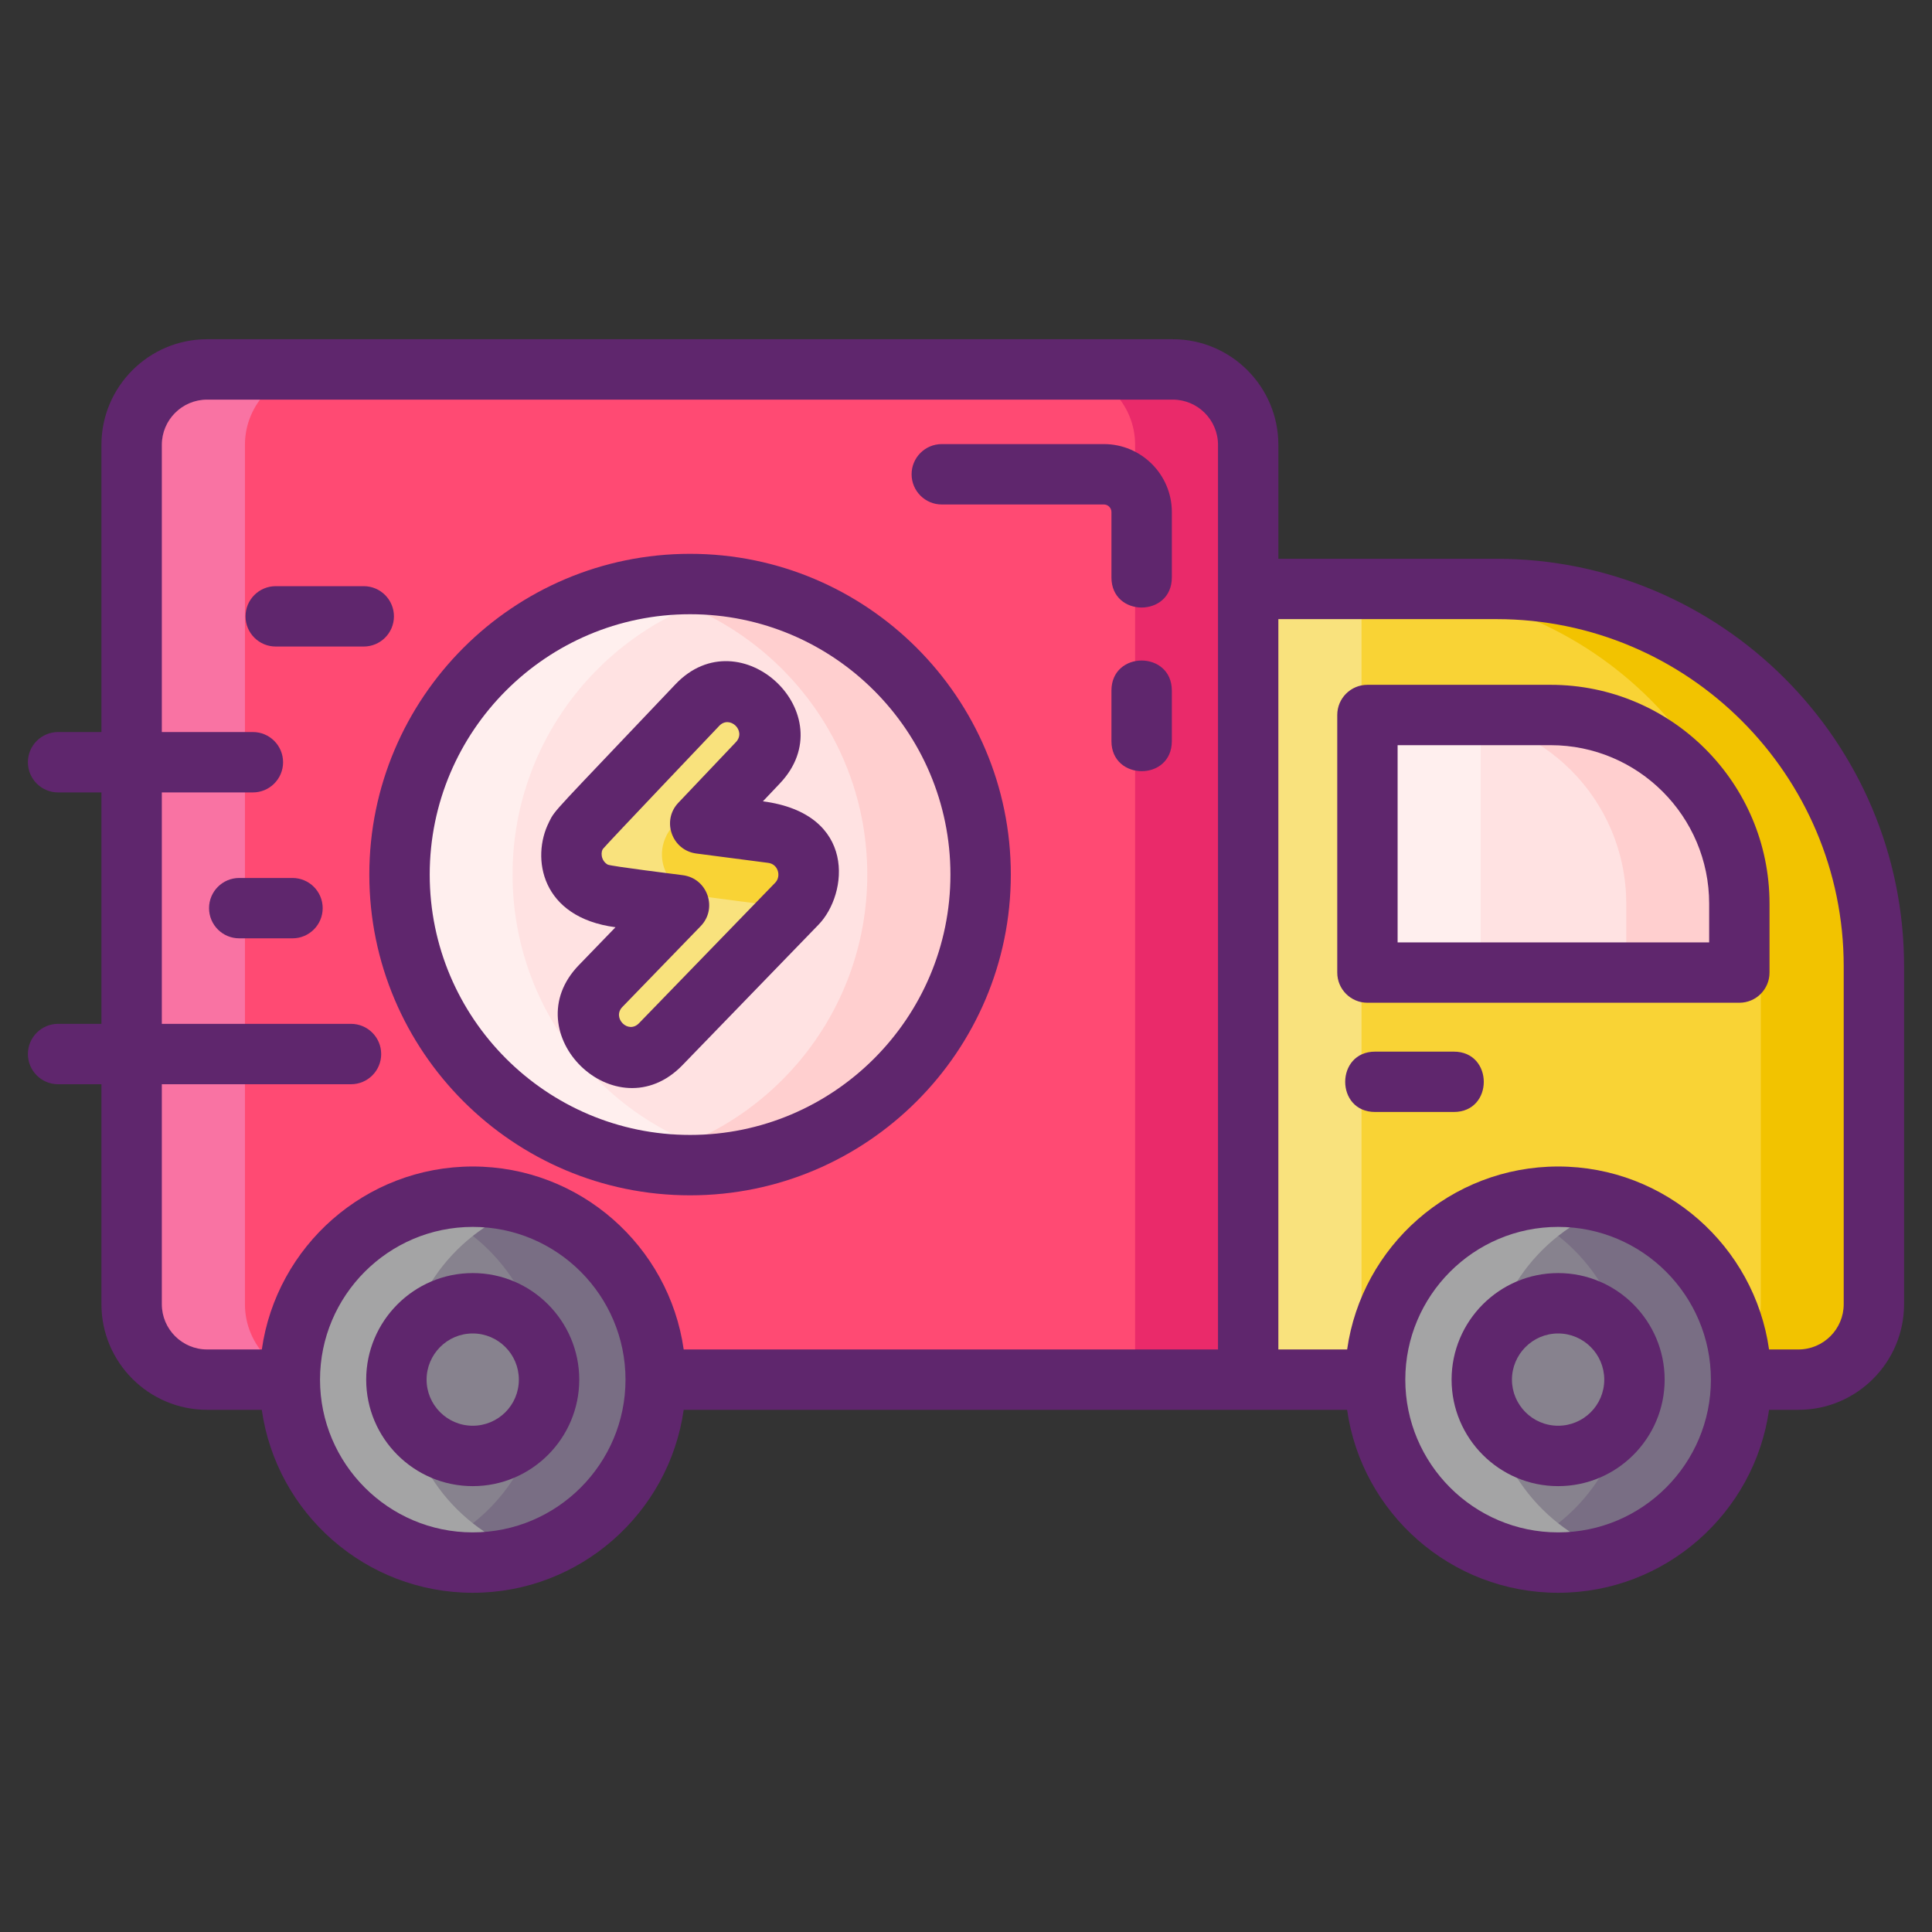 <svg width="50" height="50" viewBox="0 0 50 50" fill="none" xmlns="http://www.w3.org/2000/svg">
<rect x="0" y="0" width="50" height="50" fill="#333333" stroke="none"/>
<path d="M48.499 25.008V33.752C48.499 34.83 47.624 35.705 46.546 35.705H32.306V15.242H38.734C44.127 15.242 48.499 19.615 48.499 25.008Z" fill="#F9D335"/>
<path d="M32.307 35.704H5.363C4.285 35.704 3.41 34.83 3.41 33.751V11.514C3.41 10.435 4.285 9.561 5.363 9.561H30.354C31.432 9.561 32.307 10.435 32.307 11.514V35.704Z" fill="#FF4A73"/>
<path d="M40.327 40.439C42.942 40.439 45.061 38.319 45.061 35.704C45.061 33.09 42.942 30.97 40.327 30.97C37.712 30.97 35.592 33.09 35.592 35.704C35.592 38.319 37.712 40.439 40.327 40.439Z" fill="#87828E"/>
<path d="M12.237 40.439C14.852 40.439 16.972 38.319 16.972 35.704C16.972 33.09 14.852 30.97 12.237 30.97C9.622 30.97 7.502 33.09 7.502 35.704C7.502 38.319 9.622 40.439 12.237 40.439Z" fill="#87828E"/>
<path d="M45.018 25.169H35.393V18.503H40.135C42.832 18.503 45.018 20.689 45.018 23.386V25.169Z" fill="#FFE2E2"/>
<path d="M17.855 30.152C22.007 30.152 25.374 26.786 25.374 22.633C25.374 18.48 22.007 15.113 17.855 15.113C13.702 15.113 10.335 18.48 10.335 22.633C10.335 26.786 13.702 30.152 17.855 30.152Z" fill="#FFE2E2"/>
<path d="M20.922 22.661C20.922 22.66 20.922 22.66 20.922 22.659C20.922 22.628 20.922 22.597 20.92 22.566C20.919 22.558 20.919 22.549 20.918 22.541C20.916 22.518 20.913 22.496 20.91 22.474C20.908 22.458 20.906 22.443 20.903 22.428C20.9 22.413 20.896 22.398 20.893 22.384C20.888 22.362 20.882 22.341 20.876 22.32C20.873 22.311 20.87 22.302 20.868 22.294C20.859 22.267 20.85 22.241 20.839 22.216C20.837 22.212 20.836 22.209 20.834 22.205C20.688 21.866 20.373 21.608 19.98 21.557L18.117 21.314L19.61 19.739C20.022 19.305 20.003 18.62 19.57 18.209C19.136 17.798 18.451 17.816 18.04 18.25L15.085 21.365C15.082 21.369 15.079 21.372 15.076 21.376C15.058 21.395 15.041 21.415 15.025 21.435C15.02 21.442 15.014 21.449 15.009 21.456C14.991 21.479 14.974 21.504 14.958 21.529C14.955 21.533 14.952 21.538 14.949 21.542C14.932 21.57 14.916 21.599 14.901 21.629C14.901 21.63 14.9 21.632 14.899 21.633C14.848 21.737 14.812 21.85 14.796 21.971C14.736 22.427 14.97 22.853 15.35 23.061C15.464 23.124 15.592 23.167 15.729 23.184L17.569 23.425L15.542 25.517C15.126 25.946 15.136 26.631 15.566 27.047C15.637 27.117 15.716 27.174 15.8 27.22C16.217 27.448 16.75 27.381 17.096 27.023L20.618 23.388C20.816 23.185 20.916 22.924 20.922 22.661Z" fill="#F9D335"/>
<path d="M17.886 25.517C17.625 25.786 17.531 26.157 17.605 26.497L17.097 27.023C16.75 27.38 16.216 27.448 15.8 27.22C15.716 27.175 15.638 27.116 15.566 27.046C15.136 26.63 15.127 25.946 15.543 25.517L17.568 23.425L15.73 23.185C15.591 23.167 15.465 23.124 15.351 23.062C14.97 22.853 14.736 22.427 14.797 21.972C14.812 21.851 14.849 21.737 14.9 21.634C14.9 21.632 14.902 21.63 14.902 21.628C14.916 21.599 14.933 21.569 14.951 21.542C14.953 21.538 14.955 21.534 14.959 21.528C14.974 21.503 14.992 21.48 15.009 21.456C15.015 21.448 15.021 21.442 15.025 21.435C15.043 21.415 15.058 21.396 15.076 21.376C15.08 21.372 15.084 21.368 15.086 21.364L18.041 18.249C18.451 17.816 19.136 17.798 19.57 18.21C19.736 18.368 19.841 18.566 19.884 18.774L17.429 21.364C17.427 21.368 17.424 21.372 17.42 21.376C17.402 21.396 17.386 21.415 17.369 21.435C17.365 21.442 17.359 21.448 17.353 21.456C17.336 21.48 17.318 21.503 17.302 21.528C17.299 21.534 17.297 21.538 17.295 21.542C17.277 21.569 17.259 21.599 17.246 21.628C17.246 21.63 17.244 21.632 17.244 21.634C17.193 21.737 17.156 21.851 17.14 21.972C17.08 22.427 17.314 22.853 17.695 23.062C17.808 23.124 17.935 23.167 18.074 23.185L19.912 23.425L17.886 25.517Z" fill="#F9E27D"/>
<path d="M8.292 35.705H5.363C4.285 35.705 3.41 34.83 3.41 33.752V11.514C3.41 10.435 4.285 9.561 5.363 9.561H8.292C7.214 9.561 6.339 10.435 6.339 11.514V33.752C6.339 34.83 7.214 35.705 8.292 35.705Z" fill="#F973A3"/>
<path d="M32.306 11.514V35.705H29.377V11.514C29.377 10.435 28.503 9.561 27.423 9.561H30.353C31.433 9.561 32.306 10.435 32.306 11.514Z" fill="#EA2A6A"/>
<path d="M32.306 15.242H35.236V35.705H32.306V15.242Z" fill="#F9E27D"/>
<path d="M48.499 25.008V33.752C48.499 34.83 47.624 35.705 46.546 35.705H43.617C44.695 35.705 45.57 34.83 45.57 33.752V25.008C45.57 19.615 41.197 15.242 35.804 15.242H38.734C44.127 15.242 48.499 19.615 48.499 25.008Z" fill="#F2C300"/>
<path d="M45.017 23.387V25.17H42.087V23.387C42.087 20.689 39.902 18.504 37.205 18.504H40.134C42.831 18.504 45.017 20.689 45.017 23.387Z" fill="#FFCFCF"/>
<path d="M35.392 18.504H38.322V25.17H35.392V18.504Z" fill="#FFEFEE"/>
<path d="M45.062 35.704C45.062 38.319 42.941 40.438 40.328 40.438C39.816 40.438 39.324 40.358 38.863 40.206C40.759 39.591 42.132 37.808 42.132 35.704C42.132 33.601 40.759 31.817 38.863 31.202C39.324 31.05 39.816 30.97 40.328 30.97C42.941 30.97 45.062 33.089 45.062 35.704Z" fill="#796E84"/>
<path d="M41.792 40.206C41.331 40.358 40.839 40.438 40.328 40.438C37.712 40.438 35.591 38.319 35.591 35.704C35.591 33.089 37.712 30.97 40.328 30.97C40.839 30.97 41.331 31.05 41.792 31.202C39.894 31.817 38.521 33.601 38.521 35.704C38.521 37.808 39.894 39.591 41.792 40.206Z" fill="#A4A4A5"/>
<path d="M16.972 35.704C16.972 38.319 14.851 40.438 12.238 40.438C11.726 40.438 11.234 40.358 10.773 40.206C12.669 39.591 14.043 37.808 14.043 35.704C14.043 33.601 12.669 31.817 10.773 31.202C11.234 31.05 11.726 30.97 12.238 30.97C14.851 30.97 16.972 33.089 16.972 35.704Z" fill="#796E84"/>
<path d="M13.703 40.206C13.242 40.358 12.749 40.438 12.238 40.438C9.623 40.438 7.503 38.319 7.503 35.704C7.503 33.089 9.623 30.97 12.238 30.97C12.749 30.97 13.242 31.05 13.703 31.202C11.804 31.817 10.433 33.601 10.433 35.704C10.433 37.808 11.804 39.591 13.703 40.206Z" fill="#A4A4A5"/>
<path d="M25.375 22.633C25.375 26.785 22.007 30.152 17.855 30.152C17.353 30.152 16.865 30.104 16.39 30.01C19.841 29.328 22.445 26.283 22.445 22.633C22.445 18.982 19.841 15.938 16.39 15.256C16.865 15.162 17.353 15.113 17.855 15.113C22.007 15.113 25.375 18.48 25.375 22.633Z" fill="#FFCFCF"/>
<path d="M19.32 30.01C18.845 30.104 18.357 30.152 17.855 30.152C13.703 30.152 10.335 26.785 10.335 22.633C10.335 18.48 13.703 15.113 17.855 15.113C18.357 15.113 18.845 15.162 19.32 15.256C15.869 15.938 13.265 18.982 13.265 22.633C13.265 26.283 15.869 29.328 19.32 30.01Z" fill="#FFEFEE"/>
<path d="M38.731 14.461H33.084V11.514C33.084 10.006 31.858 8.779 30.35 8.779H5.36C3.852 8.779 2.625 10.006 2.625 11.514V18.945H1.503C1.072 18.945 0.722 19.295 0.722 19.727C0.722 20.158 1.072 20.508 1.503 20.508H2.625V26.497H1.503C1.072 26.497 0.722 26.847 0.722 27.279C0.722 27.71 1.072 28.06 1.503 28.06H2.625V33.752C2.625 35.26 3.852 36.486 5.359 36.486H6.775C7.154 39.158 9.457 41.221 12.235 41.221C15.01 41.221 17.315 39.158 17.694 36.486H34.863C35.242 39.158 37.547 41.221 40.324 41.221C43.1 41.221 45.404 39.158 45.783 36.486H46.543C48.051 36.486 49.277 35.26 49.277 33.752V25.008C49.278 19.193 44.547 14.461 38.731 14.461ZM12.235 39.658C10.048 39.658 8.282 37.877 8.282 35.705C8.282 33.533 10.049 31.752 12.235 31.752C14.421 31.752 16.188 33.534 16.188 35.705C16.188 37.878 14.42 39.658 12.235 39.658ZM31.522 34.924C30.149 34.924 19.107 34.924 17.694 34.924C17.315 32.252 15.01 30.189 12.235 30.189C9.457 30.189 7.155 32.252 6.776 34.924H5.36C4.713 34.924 4.188 34.398 4.188 33.752C4.188 33.012 4.188 30.811 4.188 28.06H9.084C9.515 28.06 9.865 27.71 9.865 27.279C9.865 26.847 9.515 26.497 9.084 26.497H4.188C4.188 24.581 4.188 22.499 4.188 20.508H6.545C6.976 20.508 7.326 20.158 7.326 19.727C7.326 19.295 6.976 18.945 6.545 18.945H4.188C4.188 15.373 4.188 12.349 4.188 11.514C4.188 10.867 4.713 10.342 5.36 10.342H30.35C30.996 10.342 31.522 10.867 31.522 11.514V34.924ZM40.325 39.658C38.137 39.658 36.369 37.878 36.369 35.705C36.369 33.535 38.135 31.752 40.325 31.752C42.511 31.752 44.278 33.534 44.278 35.705C44.278 37.877 42.511 39.658 40.325 39.658ZM47.715 33.752C47.715 34.398 47.19 34.924 46.543 34.924H45.783C45.405 32.252 43.1 30.189 40.325 30.189C37.547 30.189 35.242 32.252 34.864 34.924H33.084V16.023H38.731C43.684 16.023 47.715 20.055 47.715 25.008V33.752Z" fill="#5F266D"/>
<path d="M12.235 32.947C10.709 32.947 9.477 34.192 9.477 35.705C9.477 37.219 10.709 38.461 12.235 38.461C13.757 38.461 14.991 37.221 14.991 35.705C14.991 34.191 13.758 32.947 12.235 32.947ZM12.235 36.898C11.569 36.898 11.04 36.355 11.04 35.705C11.04 35.058 11.566 34.51 12.235 34.51C12.89 34.51 13.428 35.043 13.428 35.705C13.428 36.371 12.888 36.898 12.235 36.898Z" fill="#5F266D"/>
<path d="M40.325 32.947C38.799 32.947 37.567 34.192 37.567 35.705C37.567 37.218 38.797 38.461 40.325 38.461C41.846 38.461 43.081 37.221 43.081 35.705C43.081 34.191 41.848 32.947 40.325 32.947ZM40.325 36.898C39.658 36.898 39.129 36.355 39.129 35.705C39.129 35.058 39.656 34.51 40.325 34.51C40.98 34.51 41.518 35.043 41.518 35.705C41.518 36.371 40.977 36.898 40.325 36.898Z" fill="#5F266D"/>
<path d="M40.131 17.723H35.389C34.958 17.723 34.608 18.072 34.608 18.504V25.17C34.608 25.602 34.958 25.951 35.389 25.951H45.014C45.446 25.951 45.795 25.602 45.795 25.17V23.387C45.795 20.264 43.254 17.723 40.131 17.723ZM44.233 24.389H36.17V19.285H40.131C42.393 19.285 44.233 21.125 44.233 23.387V24.389Z" fill="#5F266D"/>
<path d="M37.625 27.216H35.588C34.557 27.216 34.554 28.778 35.588 28.778H37.625C38.661 28.778 38.656 27.216 37.625 27.216Z" fill="#5F266D"/>
<path d="M28.569 11.493H24.373C23.942 11.493 23.592 11.843 23.592 12.274C23.592 12.706 23.942 13.056 24.373 13.056H28.569C28.676 13.056 28.764 13.144 28.764 13.251V14.944C28.764 15.984 30.327 15.981 30.327 14.944C30.327 14.248 30.327 13.941 30.327 13.251C30.327 12.282 29.538 11.493 28.569 11.493Z" fill="#5F266D"/>
<path d="M28.764 17.873V19.18C28.764 20.212 30.327 20.223 30.327 19.18V17.873C30.327 16.836 28.764 16.834 28.764 17.873Z" fill="#5F266D"/>
<path d="M17.859 14.333C13.281 14.333 9.558 18.058 9.558 22.634C9.558 27.21 13.281 30.935 17.859 30.935C22.435 30.935 26.16 27.21 26.16 22.634C26.16 18.058 22.435 14.333 17.859 14.333ZM17.859 29.372C14.142 29.372 11.121 26.349 11.121 22.634C11.121 18.919 14.142 15.896 17.859 15.896C21.574 15.896 24.597 18.919 24.597 22.634C24.597 26.349 21.574 29.372 17.859 29.372Z" fill="#5F266D"/>
<path d="M19.744 20.738L20.181 20.277C21.882 18.489 19.16 15.934 17.478 17.712C14.286 21.078 14.375 20.941 14.21 21.271C14.209 21.277 14.204 21.283 14.203 21.288C13.747 22.199 13.995 23.743 15.929 23.997L14.984 24.974C13.273 26.736 15.944 29.34 17.662 27.566L21.183 23.931C21.95 23.141 22.186 21.059 19.744 20.738ZM20.062 22.845L16.538 26.48C16.257 26.773 15.834 26.34 16.107 26.06L18.134 23.968C18.577 23.512 18.314 22.735 17.673 22.65C17.585 22.638 15.807 22.418 15.728 22.376C15.544 22.271 15.538 22.032 15.619 21.953C15.686 21.863 18.534 18.87 18.611 18.788C18.881 18.497 19.319 18.91 19.048 19.203L17.554 20.777C17.118 21.238 17.386 22.005 18.021 22.089L19.882 22.331C20.142 22.365 20.223 22.68 20.062 22.845Z" fill="#5F266D"/>
<path d="M10.195 15.951C10.195 15.52 9.845 15.17 9.414 15.17H7.135C6.704 15.17 6.354 15.52 6.354 15.951C6.354 16.383 6.704 16.732 7.135 16.732H9.414C9.845 16.732 10.195 16.382 10.195 15.951Z" fill="#5F266D"/>
<path d="M7.57 22.722H6.191C5.759 22.722 5.41 23.072 5.41 23.503C5.41 23.934 5.759 24.284 6.191 24.284H7.57C8.001 24.284 8.351 23.934 8.351 23.503C8.351 23.072 8.001 22.722 7.57 22.722Z" fill="#5F266D"/>
</svg>
